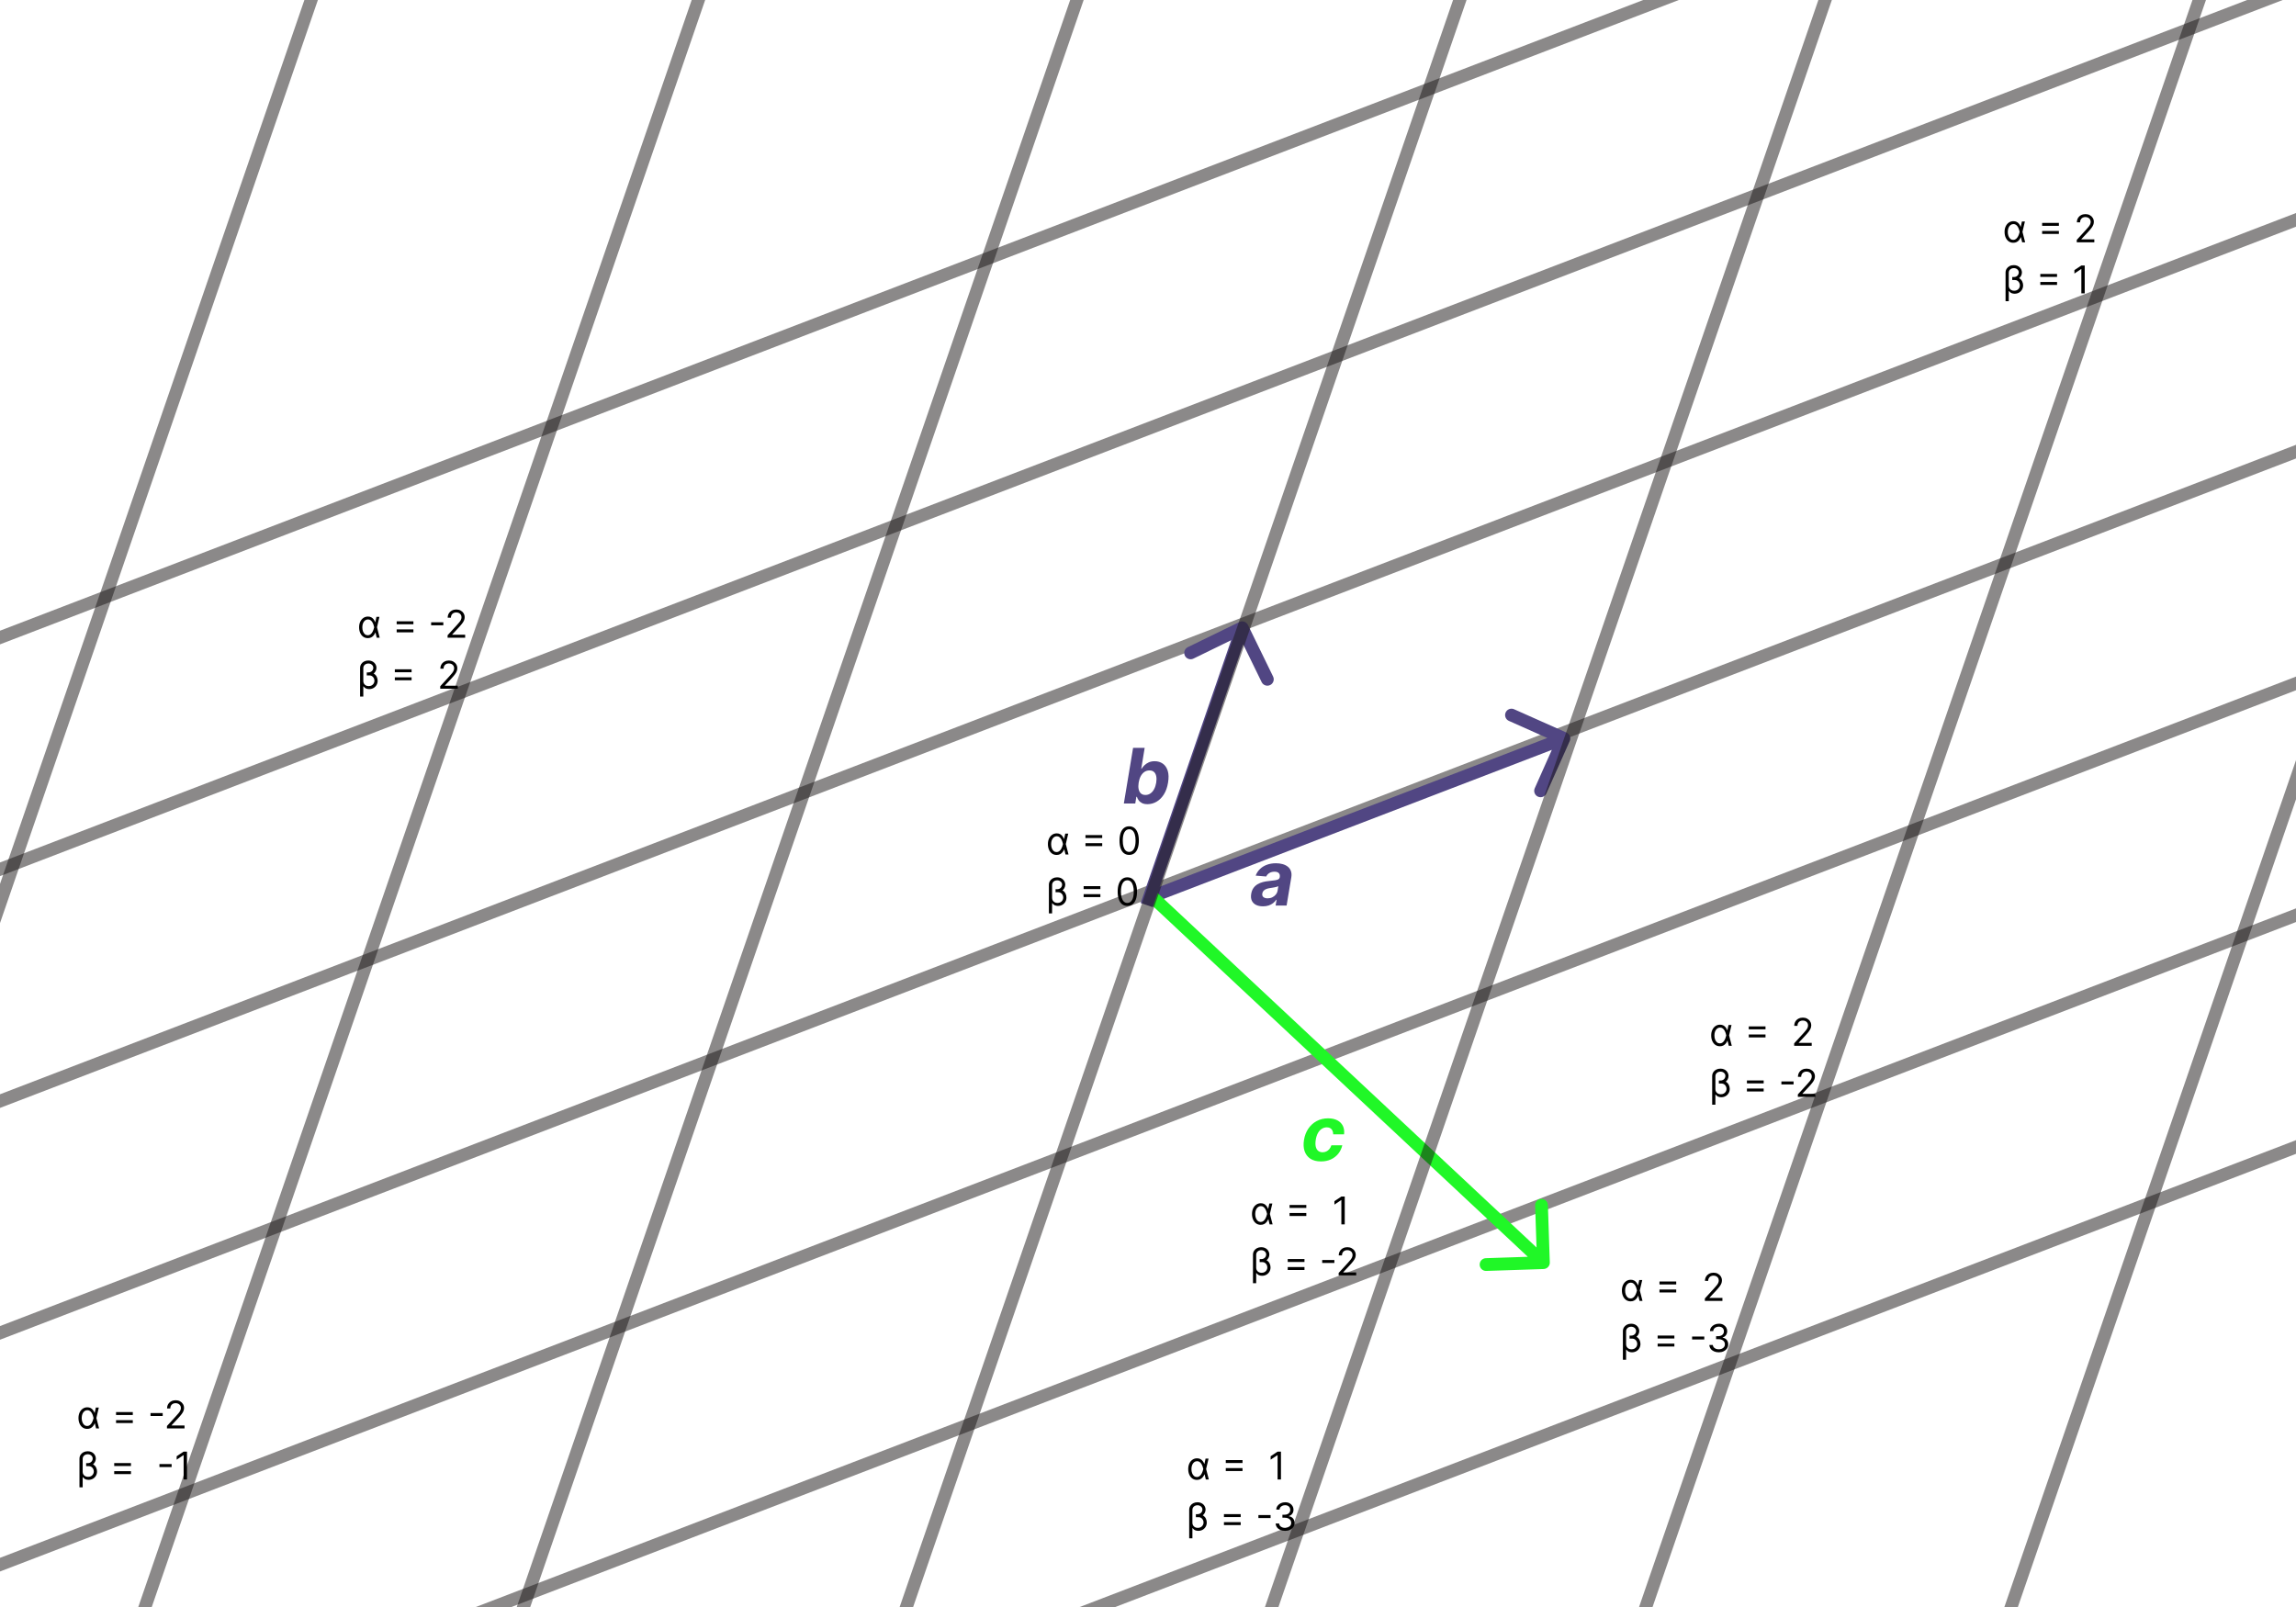 <svg width="180" height="126" viewBox="0 0 180 126" fill="none" xmlns="http://www.w3.org/2000/svg">
<rect x="0" y="0" width="180" height="126" fill="#808080" stroke="none"/>
<g clip-path="url(#clip0_1_2)">
<rect width="180" height="126" fill="white"/>
<line x1="-3.179" y1="105.728" x2="183.537" y2="34.054" stroke="#191414" stroke-opacity="0.5"/>
<line x1="-3.179" y1="123.901" x2="183.537" y2="52.227" stroke="#191414" stroke-opacity="0.5"/>
<line x1="-3.179" y1="142.075" x2="183.537" y2="70.401" stroke="#191414" stroke-opacity="0.5"/>
<line x1="-3.179" y1="160.248" x2="183.537" y2="88.575" stroke="#191414" stroke-opacity="0.5"/>
<line x1="-3.179" y1="87.554" x2="183.537" y2="15.88" stroke="#191414" stroke-opacity="0.5"/>
<line x1="-3.179" y1="69.38" x2="183.537" y2="-2.293" stroke="#191414" stroke-opacity="0.5"/>
<line x1="-3.179" y1="51.207" x2="183.537" y2="-20.467" stroke="#191414" stroke-opacity="0.5"/>
<path d="M99.014 71.062C98.807 71.062 98.627 71.026 98.475 70.953C98.325 70.879 98.214 70.77 98.143 70.625C98.072 70.48 98.054 70.3 98.09 70.086C98.121 69.904 98.18 69.752 98.266 69.63C98.354 69.506 98.462 69.407 98.588 69.332C98.715 69.256 98.854 69.199 99.008 69.159C99.163 69.119 99.322 69.092 99.487 69.078C99.678 69.058 99.832 69.039 99.952 69.021C100.072 69.002 100.163 68.976 100.222 68.942C100.282 68.906 100.318 68.854 100.331 68.784V68.771C100.352 68.638 100.327 68.534 100.256 68.46C100.187 68.385 100.075 68.347 99.922 68.347C99.76 68.347 99.622 68.383 99.508 68.454C99.396 68.525 99.316 68.615 99.268 68.724L98.441 68.656C98.515 68.457 98.626 68.285 98.776 68.141C98.926 67.994 99.107 67.882 99.319 67.804C99.531 67.724 99.768 67.685 100.031 67.685C100.212 67.685 100.382 67.706 100.54 67.749C100.699 67.791 100.836 67.857 100.951 67.947C101.067 68.036 101.151 68.151 101.202 68.292C101.255 68.431 101.266 68.598 101.234 68.793L100.866 71H100.005L100.082 70.546H100.056C99.987 70.648 99.901 70.739 99.8 70.817C99.7 70.894 99.584 70.954 99.453 70.998C99.322 71.04 99.176 71.062 99.014 71.062ZM99.379 70.435C99.511 70.435 99.632 70.409 99.743 70.356C99.855 70.303 99.947 70.23 100.02 70.139C100.094 70.048 100.141 69.945 100.161 69.83L100.216 69.483C100.188 69.501 100.146 69.518 100.092 69.532C100.04 69.546 99.982 69.56 99.92 69.572C99.859 69.584 99.797 69.594 99.734 69.604C99.672 69.613 99.616 69.621 99.566 69.63C99.457 69.646 99.359 69.671 99.272 69.704C99.185 69.739 99.115 69.785 99.061 69.843C99.007 69.9 98.974 69.971 98.961 70.056C98.941 70.18 98.97 70.274 99.048 70.34C99.128 70.403 99.238 70.435 99.379 70.435Z" fill="#514683"/>
<path d="M103.56 91.064C103.223 91.064 102.946 90.993 102.729 90.851C102.513 90.707 102.362 90.508 102.275 90.254C102.19 90 102.175 89.707 102.23 89.376C102.284 89.041 102.397 88.747 102.569 88.494C102.741 88.24 102.959 88.042 103.223 87.9C103.489 87.756 103.787 87.685 104.118 87.685C104.403 87.685 104.645 87.737 104.842 87.84C105.04 87.944 105.185 88.09 105.277 88.277C105.369 88.465 105.401 88.685 105.371 88.938H104.516C104.518 88.776 104.476 88.644 104.391 88.543C104.305 88.442 104.18 88.392 104.016 88.392C103.874 88.392 103.743 88.43 103.624 88.507C103.506 88.582 103.406 88.692 103.323 88.837C103.242 88.982 103.185 89.158 103.153 89.364C103.119 89.572 103.118 89.75 103.151 89.896C103.183 90.043 103.246 90.154 103.338 90.231C103.43 90.308 103.547 90.346 103.688 90.346C103.793 90.346 103.89 90.325 103.979 90.282C104.07 90.239 104.15 90.178 104.218 90.097C104.286 90.014 104.339 89.915 104.376 89.8H105.232C105.174 90.052 105.068 90.272 104.915 90.461C104.763 90.65 104.572 90.798 104.342 90.904C104.112 91.011 103.851 91.064 103.56 91.064Z" fill="#20F727"/>
<path d="M88.106 63L88.831 58.636H89.739L89.47 60.277H89.496C89.55 60.189 89.622 60.099 89.713 60.008C89.805 59.916 89.918 59.84 90.052 59.778C90.185 59.716 90.344 59.685 90.527 59.685C90.766 59.685 90.975 59.747 91.156 59.872C91.336 59.996 91.466 60.182 91.546 60.432C91.625 60.681 91.633 60.993 91.571 61.368C91.511 61.733 91.401 62.041 91.241 62.293C91.082 62.543 90.891 62.732 90.668 62.861C90.446 62.989 90.211 63.053 89.962 63.053C89.786 63.053 89.641 63.024 89.528 62.966C89.415 62.908 89.328 62.834 89.266 62.746C89.203 62.657 89.158 62.567 89.131 62.476H89.087L89.001 63H88.106ZM89.268 61.364C89.237 61.558 89.236 61.728 89.266 61.873C89.297 62.018 89.356 62.131 89.445 62.212C89.534 62.291 89.651 62.331 89.796 62.331C89.945 62.331 90.077 62.291 90.192 62.209C90.309 62.127 90.406 62.014 90.482 61.869C90.559 61.722 90.613 61.554 90.644 61.364C90.674 61.175 90.675 61.008 90.646 60.865C90.618 60.722 90.56 60.609 90.472 60.528C90.383 60.447 90.264 60.407 90.114 60.407C89.967 60.407 89.836 60.446 89.719 60.524C89.604 60.602 89.508 60.713 89.43 60.856C89.353 61 89.299 61.169 89.268 61.364Z" fill="#514683"/>
<path d="M123.064 58.1C123.176 57.848 123.063 57.552 122.81 57.44L118.699 55.609C118.447 55.497 118.152 55.611 118.039 55.863C117.927 56.115 118.04 56.411 118.293 56.523L121.947 58.15L120.32 61.804C120.208 62.056 120.321 62.352 120.573 62.464C120.826 62.577 121.121 62.463 121.233 62.211L123.064 58.1ZM90.111 70.906L122.786 58.363L122.428 57.43L89.752 69.973L90.111 70.906Z" fill="#514683"/>
<path d="M121.017 99.5C121.293 99.49 121.509 99.259 121.5 98.983L121.35 94.486C121.341 94.21 121.109 93.994 120.833 94.003C120.557 94.012 120.341 94.243 120.35 94.519L120.484 98.517L116.486 98.65C116.21 98.659 115.994 98.891 116.003 99.167C116.012 99.443 116.243 99.659 116.519 99.65L121.017 99.5ZM89.658 70.365L120.658 99.365L121.342 98.635L90.342 69.635L89.658 70.365Z" fill="#20F727"/>
<path d="M97.835 48.999C97.714 48.751 97.414 48.648 97.166 48.769L93.122 50.742C92.873 50.863 92.77 51.162 92.891 51.41C93.012 51.658 93.312 51.761 93.56 51.64L97.155 49.887L98.909 53.482C99.03 53.73 99.329 53.833 99.577 53.712C99.825 53.591 99.928 53.292 99.807 53.044L97.835 48.999ZM90.37 71.128L97.858 49.381L96.913 49.056L89.424 70.802L90.37 71.128Z" fill="#514683"/>
<path d="M63.559 147.781L117.199 -8" stroke="#191414" stroke-opacity="0.5"/>
<path d="M34.919 143.781L88.559 -12" stroke="#191414" stroke-opacity="0.5"/>
<path d="M6.28 140.781L59.919 -15" stroke="#191414" stroke-opacity="0.5"/>
<path d="M-22.36 135.781L31.279 -20" stroke="#191414" stroke-opacity="0.5"/>
<path d="M-51 131.781L2.64 -24" stroke="#191414" stroke-opacity="0.5"/>
<path d="M92.199 147.781L145.839 -8" stroke="#191414" stroke-opacity="0.5"/>
<path d="M120.839 149.781L174.478 -6" stroke="#191414" stroke-opacity="0.5"/>
<path d="M149.478 149.781L203.118 -6" stroke="#191414" stroke-opacity="0.5"/>
<path d="M178.118 152.781L231.758 -3" stroke="#191414" stroke-opacity="0.5"/>
<path d="M82.831 67.034C82.695 67.033 82.576 66.996 82.474 66.923C82.373 66.85 82.294 66.75 82.238 66.622C82.181 66.494 82.153 66.347 82.153 66.182C82.153 66.018 82.183 65.873 82.242 65.747C82.302 65.621 82.383 65.522 82.488 65.45C82.592 65.378 82.712 65.342 82.848 65.342C82.947 65.342 83.033 65.362 83.106 65.4C83.178 65.438 83.24 65.49 83.29 65.558C83.341 65.625 83.384 65.702 83.419 65.79H83.517L83.555 66.178L83.769 67H83.534L83.334 66.178C83.323 66.126 83.307 66.065 83.285 65.996C83.263 65.928 83.233 65.86 83.196 65.795C83.159 65.73 83.112 65.676 83.055 65.633C82.998 65.59 82.929 65.568 82.848 65.568C82.761 65.568 82.685 65.594 82.618 65.647C82.551 65.7 82.499 65.772 82.461 65.865C82.424 65.959 82.405 66.065 82.405 66.186C82.405 66.304 82.423 66.41 82.458 66.505C82.494 66.598 82.543 66.673 82.607 66.727C82.671 66.781 82.746 66.808 82.831 66.808C82.91 66.808 82.978 66.787 83.037 66.743C83.095 66.699 83.144 66.644 83.184 66.578C83.223 66.511 83.255 66.443 83.279 66.373C83.304 66.302 83.322 66.239 83.334 66.186L83.513 65.364H83.747L83.555 66.186L83.517 66.587H83.432C83.395 66.675 83.349 66.753 83.293 66.821C83.239 66.888 83.173 66.941 83.096 66.979C83.02 67.016 82.932 67.035 82.831 67.034ZM85.098 65.709V65.479H86.41V65.709H85.098ZM85.098 66.34V66.109H86.41V66.34H85.098ZM88.524 67.03C88.364 67.03 88.227 66.986 88.114 66.899C88.001 66.811 87.915 66.683 87.855 66.516C87.796 66.349 87.766 66.146 87.766 65.909C87.766 65.673 87.796 65.472 87.855 65.305C87.916 65.137 88.002 65.01 88.115 64.921C88.229 64.833 88.365 64.788 88.524 64.788C88.683 64.788 88.82 64.833 88.932 64.921C89.046 65.01 89.133 65.137 89.192 65.305C89.253 65.472 89.283 65.673 89.283 65.909C89.283 66.146 89.253 66.349 89.193 66.516C89.134 66.683 89.047 66.811 88.935 66.899C88.822 66.986 88.685 67.03 88.524 67.03ZM88.524 66.796C88.683 66.796 88.807 66.719 88.895 66.565C88.983 66.412 89.027 66.193 89.027 65.909C89.027 65.72 89.007 65.559 88.966 65.427C88.927 65.294 88.869 65.192 88.794 65.123C88.719 65.053 88.629 65.019 88.524 65.019C88.367 65.019 88.243 65.096 88.155 65.252C88.066 65.407 88.022 65.626 88.022 65.909C88.022 66.098 88.041 66.258 88.081 66.391C88.121 66.523 88.178 66.623 88.253 66.692C88.328 66.761 88.419 66.796 88.524 66.796ZM82.754 69.739H82.967C83.117 69.739 83.238 69.77 83.332 69.834C83.426 69.897 83.495 69.977 83.539 70.074C83.584 70.171 83.606 70.271 83.606 70.374C83.606 70.497 83.578 70.609 83.52 70.708C83.463 70.807 83.383 70.885 83.283 70.944C83.182 71.001 83.067 71.03 82.938 71.03C82.859 71.03 82.781 71.015 82.703 70.986C82.626 70.956 82.558 70.9 82.499 70.817L82.481 70.825V70.408C82.481 70.477 82.499 70.541 82.533 70.6C82.567 70.659 82.617 70.707 82.68 70.742C82.744 70.778 82.82 70.796 82.908 70.796C83 70.796 83.079 70.776 83.146 70.737C83.213 70.698 83.265 70.646 83.301 70.582C83.337 70.519 83.355 70.449 83.355 70.374C83.355 70.303 83.339 70.235 83.306 70.172C83.274 70.108 83.229 70.056 83.17 70.017C83.112 69.976 83.043 69.956 82.963 69.956H82.754V69.739ZM82.878 68.788C82.979 68.788 83.069 68.805 83.147 68.837C83.226 68.87 83.293 68.914 83.347 68.969C83.401 69.024 83.442 69.086 83.47 69.154C83.499 69.222 83.513 69.292 83.513 69.364C83.513 69.453 83.49 69.542 83.445 69.631C83.399 69.719 83.329 69.793 83.236 69.852C83.142 69.91 83.023 69.939 82.878 69.939H82.754V69.722H82.874C82.956 69.722 83.026 69.704 83.085 69.671C83.144 69.636 83.188 69.592 83.219 69.537C83.25 69.483 83.266 69.425 83.266 69.364C83.266 69.266 83.228 69.184 83.153 69.12C83.078 69.055 82.987 69.023 82.878 69.023C82.805 69.023 82.739 69.038 82.679 69.067C82.619 69.097 82.571 69.139 82.535 69.192C82.499 69.245 82.481 69.307 82.481 69.376V71.614H82.23V69.376C82.23 69.264 82.258 69.164 82.313 69.075C82.369 68.986 82.446 68.916 82.543 68.865C82.641 68.814 82.753 68.788 82.878 68.788ZM84.954 69.709V69.479H86.267V69.709H84.954ZM84.954 70.34V70.109H86.267V70.34H84.954ZM88.381 71.03C88.22 71.03 88.084 70.986 87.971 70.899C87.858 70.811 87.772 70.683 87.712 70.516C87.652 70.349 87.622 70.146 87.622 69.909C87.622 69.673 87.652 69.472 87.712 69.305C87.772 69.137 87.859 69.01 87.972 68.921C88.085 68.833 88.222 68.788 88.381 68.788C88.54 68.788 88.676 68.833 88.789 68.921C88.903 69.01 88.989 69.137 89.049 69.305C89.109 69.472 89.139 69.673 89.139 69.909C89.139 70.146 89.11 70.349 89.05 70.516C88.99 70.683 88.904 70.811 88.791 70.899C88.678 70.986 88.541 71.03 88.381 71.03ZM88.381 70.796C88.54 70.796 88.663 70.719 88.752 70.565C88.84 70.412 88.884 70.193 88.884 69.909C88.884 69.72 88.864 69.559 88.823 69.427C88.783 69.294 88.726 69.192 88.65 69.123C88.576 69.053 88.486 69.019 88.381 69.019C88.223 69.019 88.1 69.096 88.011 69.252C87.922 69.407 87.878 69.626 87.878 69.909C87.878 70.098 87.898 70.258 87.938 70.391C87.978 70.523 88.035 70.623 88.109 70.692C88.184 70.761 88.275 70.796 88.381 70.796Z" fill="black"/>
<path d="M134.831 82.034C134.695 82.033 134.576 81.996 134.474 81.923C134.373 81.85 134.294 81.75 134.238 81.622C134.181 81.494 134.153 81.347 134.153 81.182C134.153 81.018 134.183 80.873 134.242 80.747C134.301 80.621 134.384 80.522 134.488 80.45C134.592 80.378 134.712 80.342 134.848 80.342C134.947 80.342 135.033 80.362 135.106 80.4C135.178 80.438 135.24 80.49 135.29 80.558C135.341 80.625 135.384 80.702 135.419 80.79H135.517L135.555 81.178L135.768 82H135.534L135.334 81.178C135.323 81.126 135.307 81.065 135.285 80.996C135.263 80.928 135.233 80.86 135.196 80.795C135.159 80.73 135.112 80.676 135.055 80.633C134.998 80.59 134.929 80.568 134.848 80.568C134.761 80.568 134.685 80.594 134.618 80.647C134.551 80.7 134.499 80.772 134.461 80.865C134.424 80.959 134.405 81.065 134.405 81.186C134.405 81.304 134.423 81.41 134.458 81.505C134.494 81.598 134.543 81.673 134.607 81.727C134.671 81.781 134.746 81.808 134.831 81.808C134.91 81.808 134.978 81.787 135.037 81.743C135.095 81.699 135.144 81.644 135.184 81.578C135.223 81.511 135.255 81.443 135.279 81.373C135.304 81.302 135.322 81.239 135.334 81.186L135.513 80.364H135.747L135.555 81.186L135.517 81.587H135.432C135.395 81.675 135.349 81.753 135.293 81.821C135.239 81.888 135.173 81.941 135.096 81.979C135.02 82.016 134.932 82.035 134.831 82.034ZM137.098 80.709V80.479H138.411V80.709H137.098ZM137.098 81.34V81.109H138.411V81.34H137.098ZM140.657 82V81.808L141.377 81.02C141.461 80.928 141.531 80.847 141.585 80.779C141.64 80.71 141.681 80.646 141.707 80.585C141.734 80.524 141.747 80.46 141.747 80.394C141.747 80.317 141.729 80.25 141.692 80.194C141.656 80.138 141.606 80.095 141.543 80.064C141.48 80.034 141.409 80.019 141.33 80.019C141.246 80.019 141.173 80.036 141.11 80.071C141.049 80.105 141.001 80.153 140.967 80.215C140.933 80.276 140.916 80.349 140.916 80.432H140.665C140.665 80.304 140.695 80.192 140.753 80.095C140.812 79.999 140.893 79.923 140.994 79.869C141.097 79.815 141.211 79.788 141.338 79.788C141.466 79.788 141.579 79.815 141.678 79.869C141.777 79.923 141.854 79.996 141.91 80.088C141.967 80.179 141.995 80.281 141.995 80.394C141.995 80.474 141.98 80.552 141.951 80.629C141.922 80.705 141.873 80.79 141.802 80.883C141.731 80.977 141.634 81.09 141.509 81.224L141.019 81.749V81.766H142.033V82H140.657ZM134.754 84.739H134.967C135.116 84.739 135.238 84.77 135.332 84.834C135.426 84.897 135.495 84.977 135.539 85.074C135.584 85.171 135.607 85.271 135.607 85.374C135.607 85.497 135.578 85.609 135.52 85.708C135.463 85.807 135.384 85.885 135.283 85.944C135.182 86.001 135.067 86.03 134.938 86.03C134.859 86.03 134.781 86.015 134.703 85.986C134.626 85.956 134.558 85.9 134.499 85.817L134.482 85.825V85.408C134.482 85.477 134.499 85.541 134.533 85.6C134.567 85.659 134.616 85.707 134.68 85.742C134.744 85.778 134.82 85.796 134.908 85.796C135 85.796 135.08 85.776 135.146 85.737C135.213 85.698 135.265 85.646 135.301 85.582C135.337 85.519 135.355 85.449 135.355 85.374C135.355 85.303 135.339 85.235 135.306 85.172C135.274 85.108 135.229 85.056 135.17 85.017C135.112 84.976 135.043 84.956 134.963 84.956H134.754V84.739ZM134.878 83.788C134.979 83.788 135.069 83.805 135.147 83.837C135.226 83.87 135.293 83.914 135.347 83.969C135.401 84.024 135.442 84.086 135.47 84.154C135.499 84.222 135.513 84.292 135.513 84.364C135.513 84.453 135.49 84.542 135.445 84.631C135.399 84.719 135.33 84.793 135.236 84.852C135.142 84.91 135.023 84.939 134.878 84.939H134.754V84.722H134.874C134.956 84.722 135.026 84.704 135.085 84.671C135.143 84.636 135.188 84.592 135.219 84.537C135.25 84.483 135.266 84.425 135.266 84.364C135.266 84.266 135.228 84.184 135.153 84.12C135.078 84.055 134.987 84.023 134.878 84.023C134.805 84.023 134.739 84.038 134.679 84.067C134.619 84.097 134.571 84.139 134.535 84.192C134.499 84.245 134.482 84.307 134.482 84.376V86.614H134.23V84.376C134.23 84.264 134.258 84.164 134.313 84.075C134.369 83.986 134.446 83.916 134.543 83.865C134.641 83.814 134.753 83.788 134.878 83.788ZM136.954 84.947V84.717H138.267V84.947H136.954ZM136.954 85.578V85.348H138.267V85.578H136.954ZM140.611 84.792V85.026H139.656V84.792H140.611ZM140.947 86V85.808L141.667 85.02C141.751 84.928 141.821 84.847 141.876 84.779C141.93 84.71 141.971 84.646 141.997 84.585C142.024 84.524 142.037 84.46 142.037 84.394C142.037 84.317 142.019 84.25 141.982 84.194C141.946 84.138 141.896 84.095 141.833 84.064C141.77 84.034 141.699 84.019 141.62 84.019C141.536 84.019 141.463 84.036 141.4 84.071C141.339 84.105 141.291 84.153 141.257 84.215C141.223 84.276 141.206 84.349 141.206 84.432H140.955C140.955 84.304 140.985 84.192 141.044 84.095C141.102 83.999 141.183 83.923 141.284 83.869C141.387 83.815 141.501 83.788 141.628 83.788C141.756 83.788 141.869 83.815 141.968 83.869C142.067 83.923 142.144 83.996 142.2 84.088C142.257 84.179 142.285 84.281 142.285 84.394C142.285 84.474 142.27 84.552 142.241 84.629C142.213 84.705 142.163 84.79 142.092 84.883C142.021 84.977 141.924 85.09 141.799 85.224L141.309 85.749V85.766H142.323V86H140.947Z" fill="black"/>
<path d="M93.831 116.034C93.695 116.033 93.576 115.996 93.474 115.923C93.373 115.85 93.294 115.75 93.238 115.622C93.181 115.494 93.153 115.347 93.153 115.182C93.153 115.018 93.183 114.873 93.242 114.747C93.302 114.621 93.383 114.522 93.488 114.45C93.592 114.378 93.712 114.342 93.848 114.342C93.947 114.342 94.033 114.362 94.106 114.4C94.178 114.437 94.24 114.49 94.29 114.558C94.341 114.625 94.384 114.702 94.419 114.79H94.517L94.555 115.178L94.769 116H94.534L94.334 115.178C94.323 115.126 94.307 115.065 94.285 114.996C94.263 114.928 94.233 114.86 94.196 114.795C94.159 114.73 94.112 114.676 94.055 114.633C93.998 114.59 93.929 114.568 93.848 114.568C93.761 114.568 93.685 114.594 93.618 114.647C93.551 114.7 93.499 114.772 93.461 114.865C93.424 114.958 93.405 115.065 93.405 115.186C93.405 115.304 93.423 115.41 93.458 115.505C93.494 115.598 93.543 115.673 93.607 115.727C93.671 115.781 93.746 115.808 93.831 115.808C93.91 115.808 93.978 115.787 94.037 115.743C94.095 115.699 94.144 115.644 94.184 115.578C94.223 115.511 94.255 115.443 94.279 115.373C94.304 115.301 94.322 115.239 94.334 115.186L94.513 114.364H94.747L94.555 115.186L94.517 115.587H94.432C94.395 115.675 94.349 115.753 94.293 115.821C94.239 115.888 94.173 115.941 94.096 115.979C94.02 116.016 93.932 116.035 93.831 116.034ZM96.098 114.709V114.479H97.41V114.709H96.098ZM96.098 115.339V115.109H97.41V115.339H96.098ZM100.424 113.818V116H100.159V114.095H100.147L99.614 114.449V114.18L100.159 113.818H100.424ZM93.754 118.739H93.967C94.117 118.739 94.238 118.77 94.332 118.833C94.426 118.897 94.495 118.977 94.539 119.074C94.584 119.172 94.606 119.271 94.606 119.374C94.606 119.497 94.578 119.609 94.52 119.708C94.463 119.807 94.383 119.885 94.283 119.944C94.182 120.001 94.067 120.03 93.938 120.03C93.859 120.03 93.781 120.015 93.703 119.986C93.626 119.956 93.558 119.9 93.499 119.817L93.481 119.825V119.408C93.481 119.477 93.499 119.542 93.533 119.6C93.567 119.659 93.617 119.707 93.68 119.742C93.744 119.778 93.82 119.795 93.908 119.795C94 119.795 94.079 119.776 94.146 119.737C94.213 119.698 94.265 119.646 94.301 119.582C94.337 119.518 94.355 119.449 94.355 119.374C94.355 119.303 94.339 119.235 94.306 119.172C94.274 119.108 94.229 119.056 94.17 119.017C94.112 118.976 94.043 118.956 93.963 118.956H93.754V118.739ZM93.878 117.788C93.979 117.788 94.069 117.805 94.147 117.837C94.226 117.87 94.293 117.914 94.347 117.969C94.401 118.024 94.442 118.086 94.47 118.154C94.499 118.222 94.513 118.292 94.513 118.364C94.513 118.453 94.49 118.542 94.445 118.631C94.399 118.719 94.329 118.793 94.236 118.852C94.142 118.91 94.023 118.939 93.878 118.939H93.754V118.722H93.874C93.956 118.722 94.026 118.705 94.085 118.67C94.144 118.636 94.188 118.592 94.219 118.537C94.25 118.483 94.266 118.425 94.266 118.364C94.266 118.266 94.228 118.184 94.153 118.12C94.078 118.055 93.987 118.023 93.878 118.023C93.805 118.023 93.739 118.038 93.679 118.067C93.619 118.097 93.571 118.139 93.535 118.192C93.499 118.245 93.481 118.307 93.481 118.376V120.614H93.23V118.376C93.23 118.264 93.258 118.164 93.313 118.075C93.369 117.986 93.446 117.916 93.543 117.865C93.641 117.814 93.753 117.788 93.878 117.788ZM95.954 118.947V118.717H97.267V118.947H95.954ZM95.954 119.578V119.348H97.267V119.578H95.954ZM99.611 118.792V119.026H98.656V118.792H99.611ZM100.751 120.03C100.611 120.03 100.485 120.006 100.375 119.957C100.266 119.909 100.179 119.842 100.114 119.756C100.05 119.669 100.015 119.569 100.01 119.455H100.278C100.284 119.525 100.308 119.586 100.351 119.637C100.393 119.687 100.449 119.726 100.518 119.754C100.587 119.782 100.663 119.795 100.747 119.795C100.841 119.795 100.924 119.779 100.996 119.746C101.069 119.714 101.125 119.668 101.167 119.61C101.208 119.552 101.228 119.484 101.228 119.408C101.228 119.327 101.209 119.257 101.169 119.196C101.129 119.134 101.071 119.086 100.994 119.051C100.917 119.016 100.824 118.999 100.713 118.999H100.538V118.764H100.713C100.799 118.764 100.875 118.749 100.941 118.717C101.007 118.686 101.058 118.642 101.095 118.585C101.133 118.528 101.152 118.462 101.152 118.385C101.152 118.311 101.135 118.247 101.103 118.192C101.07 118.137 101.024 118.095 100.964 118.064C100.905 118.034 100.836 118.018 100.755 118.018C100.68 118.018 100.609 118.032 100.542 118.06C100.476 118.087 100.422 118.126 100.38 118.178C100.339 118.229 100.316 118.291 100.312 118.364H100.057C100.061 118.249 100.095 118.149 100.16 118.063C100.225 117.977 100.309 117.909 100.413 117.861C100.519 117.812 100.634 117.788 100.76 117.788C100.895 117.788 101.01 117.816 101.107 117.87C101.204 117.924 101.278 117.996 101.33 118.085C101.381 118.173 101.407 118.269 101.407 118.372C101.407 118.495 101.375 118.6 101.31 118.686C101.247 118.773 101.16 118.833 101.049 118.866V118.884C101.187 118.906 101.295 118.965 101.372 119.059C101.45 119.153 101.488 119.269 101.488 119.408C101.488 119.526 101.456 119.633 101.391 119.727C101.328 119.821 101.24 119.895 101.129 119.949C101.019 120.003 100.892 120.03 100.751 120.03Z" fill="black"/>
<path d="M98.831 96.034C98.695 96.033 98.576 95.996 98.474 95.923C98.373 95.85 98.294 95.75 98.238 95.622C98.181 95.494 98.153 95.347 98.153 95.182C98.153 95.018 98.183 94.873 98.242 94.747C98.302 94.621 98.383 94.522 98.488 94.45C98.592 94.378 98.712 94.342 98.848 94.342C98.947 94.342 99.033 94.362 99.106 94.4C99.178 94.438 99.24 94.49 99.29 94.558C99.341 94.625 99.384 94.702 99.419 94.79H99.517L99.555 95.178L99.769 96H99.534L99.334 95.178C99.323 95.126 99.307 95.065 99.285 94.996C99.263 94.928 99.233 94.86 99.196 94.795C99.159 94.73 99.112 94.676 99.055 94.633C98.998 94.59 98.929 94.568 98.848 94.568C98.761 94.568 98.685 94.594 98.618 94.647C98.551 94.7 98.499 94.772 98.461 94.865C98.424 94.959 98.405 95.065 98.405 95.186C98.405 95.304 98.423 95.41 98.458 95.505C98.494 95.598 98.543 95.673 98.607 95.727C98.671 95.781 98.746 95.808 98.831 95.808C98.91 95.808 98.978 95.787 99.037 95.743C99.095 95.699 99.144 95.644 99.184 95.578C99.223 95.511 99.255 95.443 99.279 95.373C99.304 95.302 99.322 95.239 99.334 95.186L99.513 94.364H99.747L99.555 95.186L99.517 95.587H99.432C99.395 95.675 99.349 95.753 99.293 95.821C99.239 95.888 99.173 95.941 99.096 95.979C99.02 96.016 98.932 96.035 98.831 96.034ZM101.098 94.709V94.479H102.411V94.709H101.098ZM101.098 95.34V95.109H102.411V95.34H101.098ZM105.424 93.818V96H105.159V94.095H105.147L104.614 94.449V94.18L105.159 93.818H105.424ZM98.754 98.739H98.967C99.117 98.739 99.238 98.77 99.332 98.834C99.426 98.897 99.495 98.977 99.539 99.074C99.584 99.171 99.606 99.271 99.606 99.374C99.606 99.497 99.578 99.609 99.52 99.708C99.463 99.807 99.383 99.885 99.283 99.944C99.182 100.001 99.067 100.03 98.938 100.03C98.859 100.03 98.781 100.015 98.703 99.986C98.626 99.956 98.558 99.9 98.499 99.817L98.481 99.825V99.408C98.481 99.477 98.499 99.541 98.533 99.6C98.567 99.659 98.617 99.707 98.68 99.742C98.744 99.778 98.82 99.796 98.908 99.796C99 99.796 99.079 99.776 99.146 99.737C99.213 99.698 99.265 99.646 99.301 99.582C99.337 99.519 99.355 99.449 99.355 99.374C99.355 99.303 99.339 99.235 99.306 99.172C99.274 99.108 99.229 99.056 99.17 99.017C99.112 98.976 99.043 98.956 98.963 98.956H98.754V98.739ZM98.878 97.788C98.979 97.788 99.069 97.805 99.147 97.837C99.226 97.87 99.293 97.914 99.347 97.969C99.401 98.024 99.442 98.086 99.47 98.154C99.499 98.222 99.513 98.292 99.513 98.364C99.513 98.453 99.49 98.542 99.445 98.631C99.399 98.719 99.329 98.793 99.236 98.852C99.142 98.91 99.023 98.939 98.878 98.939H98.754V98.722H98.874C98.956 98.722 99.026 98.704 99.085 98.671C99.144 98.636 99.188 98.592 99.219 98.537C99.25 98.483 99.266 98.425 99.266 98.364C99.266 98.266 99.228 98.184 99.153 98.12C99.078 98.055 98.987 98.023 98.878 98.023C98.805 98.023 98.739 98.038 98.679 98.067C98.619 98.097 98.571 98.139 98.535 98.192C98.499 98.245 98.481 98.307 98.481 98.376V100.614H98.23V98.376C98.23 98.264 98.258 98.164 98.313 98.075C98.369 97.986 98.446 97.916 98.543 97.865C98.641 97.814 98.753 97.788 98.878 97.788ZM100.954 98.947V98.717H102.267V98.947H100.954ZM100.954 99.578V99.348H102.267V99.578H100.954ZM104.611 98.792V99.026H103.656V98.792H104.611ZM104.947 100V99.808L105.667 99.02C105.751 98.928 105.821 98.847 105.876 98.779C105.93 98.71 105.971 98.646 105.997 98.585C106.024 98.524 106.037 98.46 106.037 98.394C106.037 98.317 106.019 98.25 105.982 98.194C105.946 98.138 105.896 98.095 105.833 98.064C105.77 98.034 105.699 98.019 105.62 98.019C105.536 98.019 105.463 98.036 105.4 98.071C105.339 98.105 105.291 98.153 105.257 98.215C105.223 98.276 105.206 98.349 105.206 98.432H104.955C104.955 98.304 104.985 98.192 105.044 98.095C105.102 97.999 105.183 97.923 105.284 97.869C105.387 97.815 105.501 97.788 105.628 97.788C105.756 97.788 105.869 97.815 105.968 97.869C106.067 97.923 106.144 97.996 106.2 98.088C106.257 98.179 106.285 98.281 106.285 98.394C106.285 98.474 106.27 98.552 106.241 98.629C106.213 98.705 106.163 98.79 106.092 98.883C106.021 98.977 105.924 99.09 105.799 99.224L105.309 99.749V99.766H106.323V100H104.947Z" fill="black"/>
<path d="M127.831 102.034C127.695 102.033 127.576 101.996 127.474 101.923C127.373 101.85 127.294 101.75 127.238 101.622C127.181 101.494 127.153 101.347 127.153 101.182C127.153 101.018 127.183 100.873 127.242 100.747C127.301 100.621 127.384 100.522 127.488 100.45C127.592 100.378 127.712 100.342 127.848 100.342C127.947 100.342 128.033 100.362 128.106 100.4C128.178 100.437 128.24 100.49 128.29 100.558C128.341 100.625 128.384 100.702 128.419 100.79H128.517L128.555 101.178L128.768 102H128.534L128.334 101.178C128.323 101.126 128.307 101.065 128.285 100.996C128.263 100.928 128.233 100.86 128.196 100.795C128.159 100.73 128.112 100.676 128.055 100.633C127.998 100.59 127.929 100.568 127.848 100.568C127.761 100.568 127.685 100.594 127.618 100.647C127.551 100.7 127.499 100.772 127.461 100.865C127.424 100.958 127.405 101.065 127.405 101.186C127.405 101.304 127.423 101.41 127.458 101.505C127.494 101.598 127.543 101.673 127.607 101.727C127.671 101.781 127.746 101.808 127.831 101.808C127.91 101.808 127.978 101.787 128.037 101.743C128.095 101.699 128.144 101.644 128.184 101.578C128.223 101.511 128.255 101.443 128.279 101.373C128.304 101.301 128.322 101.239 128.334 101.186L128.513 100.364H128.747L128.555 101.186L128.517 101.587H128.432C128.395 101.675 128.349 101.753 128.293 101.821C128.239 101.888 128.173 101.941 128.096 101.979C128.02 102.016 127.932 102.035 127.831 102.034ZM130.098 100.709V100.479H131.411V100.709H130.098ZM130.098 101.339V101.109H131.411V101.339H130.098ZM133.657 102V101.808L134.377 101.02C134.461 100.928 134.531 100.847 134.585 100.779C134.64 100.71 134.681 100.646 134.707 100.585C134.734 100.524 134.747 100.46 134.747 100.393C134.747 100.317 134.729 100.25 134.692 100.194C134.656 100.138 134.606 100.095 134.543 100.064C134.48 100.034 134.409 100.018 134.33 100.018C134.246 100.018 134.173 100.036 134.11 100.071C134.049 100.105 134.001 100.153 133.967 100.214C133.933 100.276 133.916 100.349 133.916 100.432H133.665C133.665 100.304 133.695 100.192 133.753 100.095C133.812 99.999 133.893 99.923 133.994 99.869C134.097 99.815 134.211 99.788 134.338 99.788C134.466 99.788 134.579 99.815 134.678 99.869C134.777 99.923 134.854 99.996 134.91 100.088C134.967 100.179 134.995 100.281 134.995 100.393C134.995 100.474 134.98 100.552 134.951 100.629C134.922 100.705 134.873 100.79 134.802 100.884C134.731 100.977 134.634 101.09 134.509 101.224L134.019 101.749V101.766H135.033V102H133.657ZM127.754 104.739H127.967C128.116 104.739 128.238 104.77 128.332 104.833C128.426 104.897 128.495 104.977 128.539 105.074C128.584 105.172 128.607 105.271 128.607 105.374C128.607 105.497 128.578 105.609 128.52 105.708C128.463 105.807 128.384 105.885 128.283 105.944C128.182 106.001 128.067 106.03 127.938 106.03C127.859 106.03 127.781 106.015 127.703 105.986C127.626 105.956 127.558 105.9 127.499 105.817L127.482 105.825V105.408C127.482 105.477 127.499 105.542 127.533 105.6C127.567 105.659 127.616 105.707 127.68 105.742C127.744 105.778 127.82 105.795 127.908 105.795C128 105.795 128.08 105.776 128.146 105.737C128.213 105.698 128.265 105.646 128.301 105.582C128.337 105.518 128.355 105.449 128.355 105.374C128.355 105.303 128.339 105.235 128.306 105.172C128.274 105.108 128.229 105.056 128.17 105.017C128.112 104.976 128.043 104.956 127.963 104.956H127.754V104.739ZM127.878 103.788C127.979 103.788 128.069 103.805 128.147 103.837C128.226 103.87 128.293 103.914 128.347 103.969C128.401 104.024 128.442 104.086 128.47 104.154C128.499 104.222 128.513 104.292 128.513 104.364C128.513 104.453 128.49 104.542 128.445 104.631C128.399 104.719 128.33 104.793 128.236 104.852C128.142 104.91 128.023 104.939 127.878 104.939H127.754V104.722H127.874C127.956 104.722 128.026 104.705 128.085 104.67C128.143 104.636 128.188 104.592 128.219 104.537C128.25 104.483 128.266 104.425 128.266 104.364C128.266 104.266 128.228 104.184 128.153 104.12C128.078 104.055 127.987 104.023 127.878 104.023C127.805 104.023 127.739 104.038 127.679 104.067C127.619 104.097 127.571 104.139 127.535 104.192C127.499 104.245 127.482 104.307 127.482 104.376V106.614H127.23V104.376C127.23 104.264 127.258 104.164 127.313 104.075C127.369 103.986 127.446 103.916 127.543 103.865C127.641 103.814 127.753 103.788 127.878 103.788ZM129.954 104.947V104.717H131.267V104.947H129.954ZM129.954 105.578V105.348H131.267V105.578H129.954ZM133.611 104.792V105.026H132.656V104.792H133.611ZM134.751 106.03C134.611 106.03 134.485 106.006 134.375 105.957C134.266 105.909 134.179 105.842 134.114 105.756C134.05 105.669 134.015 105.569 134.01 105.455H134.278C134.284 105.525 134.308 105.586 134.351 105.637C134.393 105.687 134.449 105.726 134.518 105.754C134.587 105.782 134.663 105.795 134.747 105.795C134.841 105.795 134.924 105.779 134.996 105.746C135.069 105.714 135.125 105.668 135.167 105.61C135.208 105.552 135.228 105.484 135.228 105.408C135.228 105.327 135.209 105.257 135.169 105.196C135.129 105.134 135.071 105.086 134.994 105.051C134.917 105.016 134.824 104.999 134.713 104.999H134.538V104.764H134.713C134.799 104.764 134.875 104.749 134.941 104.717C135.007 104.686 135.058 104.642 135.095 104.585C135.133 104.528 135.152 104.462 135.152 104.385C135.152 104.311 135.135 104.247 135.103 104.192C135.07 104.137 135.024 104.095 134.964 104.064C134.905 104.034 134.836 104.018 134.755 104.018C134.68 104.018 134.609 104.032 134.542 104.06C134.476 104.087 134.422 104.126 134.38 104.178C134.339 104.229 134.316 104.291 134.312 104.364H134.057C134.061 104.249 134.095 104.149 134.16 104.063C134.225 103.977 134.309 103.909 134.413 103.861C134.519 103.812 134.634 103.788 134.76 103.788C134.895 103.788 135.01 103.816 135.107 103.87C135.204 103.924 135.278 103.996 135.33 104.085C135.381 104.173 135.407 104.269 135.407 104.372C135.407 104.495 135.375 104.6 135.31 104.686C135.247 104.773 135.16 104.833 135.049 104.866V104.884C135.187 104.906 135.295 104.965 135.372 105.059C135.45 105.153 135.488 105.269 135.488 105.408C135.488 105.526 135.456 105.633 135.391 105.727C135.328 105.821 135.24 105.895 135.129 105.949C135.019 106.003 134.892 106.03 134.751 106.03Z" fill="black"/>
<path d="M157.831 19.034C157.695 19.033 157.576 18.996 157.474 18.923C157.373 18.85 157.294 18.75 157.238 18.622C157.181 18.494 157.153 18.347 157.153 18.182C157.153 18.018 157.183 17.873 157.242 17.747C157.301 17.621 157.384 17.522 157.488 17.45C157.592 17.378 157.712 17.342 157.848 17.342C157.947 17.342 158.033 17.361 158.106 17.4C158.178 17.438 158.24 17.49 158.29 17.558C158.341 17.625 158.384 17.702 158.419 17.79H158.517L158.555 18.178L158.768 19H158.534L158.334 18.178C158.323 18.126 158.307 18.065 158.285 17.996C158.263 17.928 158.233 17.86 158.196 17.795C158.159 17.73 158.112 17.676 158.055 17.633C157.998 17.59 157.929 17.568 157.848 17.568C157.761 17.568 157.685 17.595 157.618 17.647C157.551 17.7 157.499 17.772 157.461 17.865C157.424 17.959 157.405 18.065 157.405 18.186C157.405 18.304 157.423 18.41 157.458 18.505C157.494 18.598 157.543 18.673 157.607 18.727C157.671 18.781 157.746 18.808 157.831 18.808C157.91 18.808 157.978 18.787 158.037 18.743C158.095 18.699 158.144 18.644 158.184 18.578C158.223 18.511 158.255 18.443 158.279 18.372C158.304 18.302 158.322 18.239 158.334 18.186L158.513 17.364H158.747L158.555 18.186L158.517 18.587H158.432C158.395 18.675 158.349 18.753 158.293 18.821C158.239 18.889 158.173 18.941 158.096 18.979C158.02 19.016 157.932 19.035 157.831 19.034ZM160.098 17.709V17.479H161.411V17.709H160.098ZM160.098 18.34V18.109H161.411V18.34H160.098ZM162.813 19V18.808L163.533 18.02C163.617 17.928 163.687 17.847 163.742 17.779C163.796 17.71 163.837 17.646 163.863 17.585C163.89 17.524 163.904 17.46 163.904 17.393C163.904 17.317 163.885 17.25 163.848 17.194C163.812 17.138 163.762 17.095 163.699 17.064C163.636 17.034 163.565 17.018 163.486 17.018C163.402 17.018 163.329 17.036 163.267 17.071C163.205 17.105 163.157 17.153 163.123 17.215C163.089 17.276 163.073 17.349 163.073 17.432H162.821C162.821 17.304 162.851 17.192 162.91 17.095C162.969 16.999 163.049 16.923 163.15 16.869C163.253 16.815 163.367 16.788 163.495 16.788C163.622 16.788 163.736 16.815 163.834 16.869C163.933 16.923 164.011 16.996 164.067 17.088C164.123 17.179 164.151 17.281 164.151 17.393C164.151 17.474 164.136 17.552 164.107 17.629C164.079 17.705 164.029 17.79 163.958 17.884C163.888 17.977 163.79 18.09 163.665 18.224L163.175 18.749V18.766H164.189V19H162.813ZM157.754 21.739H157.967C158.116 21.739 158.238 21.77 158.332 21.834C158.426 21.897 158.495 21.977 158.539 22.074C158.584 22.172 158.607 22.271 158.607 22.374C158.607 22.497 158.578 22.609 158.52 22.708C158.463 22.807 158.384 22.885 158.283 22.944C158.182 23.001 158.067 23.03 157.938 23.03C157.859 23.03 157.781 23.015 157.703 22.986C157.626 22.956 157.558 22.9 157.499 22.817L157.482 22.825V22.408C157.482 22.477 157.499 22.541 157.533 22.601C157.567 22.659 157.616 22.707 157.68 22.742C157.744 22.778 157.82 22.796 157.908 22.796C158 22.796 158.08 22.776 158.146 22.737C158.213 22.698 158.265 22.646 158.301 22.582C158.337 22.518 158.355 22.449 158.355 22.374C158.355 22.303 158.339 22.235 158.306 22.172C158.274 22.108 158.229 22.056 158.17 22.017C158.112 21.976 158.043 21.956 157.963 21.956H157.754V21.739ZM157.878 20.788C157.979 20.788 158.069 20.805 158.147 20.837C158.226 20.87 158.293 20.914 158.347 20.97C158.401 21.024 158.442 21.086 158.47 21.154C158.499 21.222 158.513 21.292 158.513 21.364C158.513 21.453 158.49 21.542 158.445 21.631C158.399 21.719 158.33 21.793 158.236 21.852C158.142 21.91 158.023 21.939 157.878 21.939H157.754V21.722H157.874C157.956 21.722 158.026 21.704 158.085 21.671C158.143 21.636 158.188 21.592 158.219 21.537C158.25 21.483 158.266 21.425 158.266 21.364C158.266 21.266 158.228 21.184 158.153 21.12C158.078 21.055 157.987 21.023 157.878 21.023C157.805 21.023 157.739 21.038 157.679 21.067C157.619 21.097 157.571 21.139 157.535 21.192C157.499 21.245 157.482 21.307 157.482 21.376V23.614H157.23V21.376C157.23 21.264 157.258 21.164 157.313 21.075C157.369 20.986 157.446 20.916 157.543 20.865C157.641 20.814 157.753 20.788 157.878 20.788ZM159.954 21.709V21.479H161.267V21.709H159.954ZM159.954 22.34V22.109H161.267V22.34H159.954ZM163.436 20.818V23H163.172V21.095H163.159L162.627 21.449V21.18L163.172 20.818H163.436Z" fill="black"/>
<path d="M28.831 50.034C28.695 50.033 28.576 49.996 28.474 49.923C28.372 49.85 28.294 49.75 28.238 49.622C28.181 49.494 28.153 49.347 28.153 49.182C28.153 49.018 28.183 48.873 28.242 48.747C28.302 48.621 28.384 48.522 28.488 48.45C28.592 48.378 28.712 48.342 28.848 48.342C28.947 48.342 29.033 48.361 29.106 48.4C29.178 48.438 29.24 48.49 29.29 48.557C29.341 48.625 29.384 48.702 29.419 48.79H29.517L29.555 49.178L29.768 50H29.534L29.334 49.178C29.323 49.126 29.307 49.065 29.285 48.996C29.263 48.928 29.233 48.86 29.196 48.795C29.159 48.73 29.112 48.676 29.055 48.633C28.998 48.59 28.929 48.568 28.848 48.568C28.761 48.568 28.685 48.594 28.618 48.647C28.551 48.7 28.499 48.772 28.461 48.865C28.424 48.959 28.405 49.065 28.405 49.186C28.405 49.304 28.423 49.41 28.458 49.505C28.494 49.598 28.543 49.673 28.607 49.727C28.671 49.781 28.746 49.808 28.831 49.808C28.91 49.808 28.978 49.787 29.037 49.743C29.095 49.699 29.144 49.644 29.184 49.578C29.223 49.511 29.255 49.443 29.279 49.373C29.304 49.301 29.322 49.239 29.334 49.186L29.513 48.364H29.747L29.555 49.186L29.517 49.587H29.432C29.395 49.675 29.349 49.753 29.293 49.821C29.239 49.889 29.173 49.941 29.096 49.979C29.02 50.016 28.932 50.035 28.831 50.034ZM31.098 48.947V48.717H32.41V48.947H31.098ZM31.098 49.578V49.348H32.41V49.578H31.098ZM34.755 48.792V49.026H33.8V48.792H34.755ZM35.09 50V49.808L35.81 49.02C35.895 48.928 35.964 48.847 36.019 48.779C36.074 48.71 36.114 48.646 36.141 48.585C36.167 48.524 36.181 48.46 36.181 48.394C36.181 48.317 36.163 48.25 36.126 48.194C36.089 48.138 36.04 48.095 35.977 48.064C35.913 48.034 35.842 48.019 35.763 48.019C35.68 48.019 35.606 48.036 35.544 48.071C35.482 48.105 35.434 48.153 35.4 48.215C35.367 48.276 35.35 48.349 35.35 48.432H35.099C35.099 48.304 35.128 48.192 35.187 48.095C35.246 47.999 35.326 47.923 35.428 47.869C35.53 47.815 35.645 47.788 35.772 47.788C35.9 47.788 36.013 47.815 36.112 47.869C36.211 47.923 36.288 47.996 36.344 48.088C36.4 48.179 36.428 48.281 36.428 48.394C36.428 48.474 36.414 48.552 36.385 48.629C36.356 48.705 36.306 48.79 36.235 48.883C36.165 48.977 36.067 49.09 35.942 49.224L35.452 49.749V49.766H36.467V50H35.09ZM28.754 52.739H28.967C29.116 52.739 29.238 52.77 29.332 52.834C29.426 52.897 29.495 52.977 29.539 53.074C29.584 53.172 29.607 53.271 29.607 53.374C29.607 53.497 29.578 53.609 29.52 53.708C29.463 53.807 29.384 53.885 29.283 53.944C29.182 54.001 29.067 54.03 28.938 54.03C28.859 54.03 28.78 54.015 28.703 53.986C28.626 53.956 28.558 53.9 28.499 53.817L28.482 53.825V53.408C28.482 53.477 28.499 53.541 28.533 53.6C28.567 53.659 28.616 53.707 28.68 53.742C28.744 53.778 28.82 53.795 28.908 53.795C29 53.795 29.079 53.776 29.146 53.737C29.213 53.698 29.265 53.646 29.301 53.582C29.337 53.519 29.355 53.449 29.355 53.374C29.355 53.303 29.339 53.235 29.306 53.172C29.274 53.108 29.229 53.056 29.17 53.017C29.111 52.976 29.043 52.956 28.963 52.956H28.754V52.739ZM28.878 51.788C28.979 51.788 29.069 51.805 29.147 51.837C29.226 51.87 29.293 51.914 29.347 51.969C29.401 52.024 29.442 52.086 29.47 52.154C29.499 52.222 29.513 52.292 29.513 52.364C29.513 52.453 29.49 52.542 29.445 52.631C29.399 52.719 29.329 52.793 29.236 52.852C29.142 52.91 29.023 52.939 28.878 52.939H28.754V52.722H28.874C28.956 52.722 29.026 52.705 29.084 52.67C29.143 52.636 29.188 52.592 29.219 52.537C29.25 52.483 29.266 52.425 29.266 52.364C29.266 52.266 29.228 52.184 29.153 52.12C29.078 52.055 28.986 52.023 28.878 52.023C28.805 52.023 28.739 52.038 28.679 52.068C28.619 52.097 28.571 52.139 28.535 52.192C28.499 52.245 28.482 52.307 28.482 52.376V54.614H28.23V52.376C28.23 52.264 28.258 52.164 28.313 52.075C28.369 51.986 28.446 51.916 28.543 51.865C28.641 51.814 28.753 51.788 28.878 51.788ZM30.954 52.709V52.479H32.267V52.709H30.954ZM30.954 53.34V53.109H32.267V53.34H30.954ZM34.513 54V53.808L35.233 53.02C35.318 52.928 35.387 52.847 35.442 52.779C35.497 52.71 35.537 52.646 35.563 52.585C35.59 52.524 35.604 52.46 35.604 52.394C35.604 52.317 35.585 52.25 35.548 52.194C35.512 52.138 35.462 52.095 35.399 52.064C35.336 52.034 35.265 52.019 35.186 52.019C35.102 52.019 35.029 52.036 34.967 52.071C34.905 52.105 34.857 52.153 34.823 52.215C34.79 52.276 34.773 52.349 34.773 52.432H34.522C34.522 52.304 34.551 52.192 34.61 52.095C34.669 51.999 34.749 51.923 34.851 51.869C34.953 51.815 35.068 51.788 35.195 51.788C35.323 51.788 35.436 51.815 35.535 51.869C35.633 51.923 35.711 51.996 35.767 52.088C35.823 52.179 35.851 52.281 35.851 52.394C35.851 52.474 35.837 52.552 35.807 52.629C35.779 52.705 35.729 52.79 35.658 52.883C35.588 52.977 35.49 53.09 35.365 53.224L34.875 53.749V53.766H35.889V54H34.513Z" fill="black"/>
<path d="M6.831 112.034C6.695 112.033 6.576 111.996 6.474 111.923C6.373 111.85 6.294 111.75 6.238 111.622C6.181 111.494 6.153 111.347 6.153 111.182C6.153 111.018 6.183 110.873 6.242 110.747C6.301 110.621 6.384 110.522 6.488 110.45C6.592 110.378 6.712 110.342 6.848 110.342C6.947 110.342 7.033 110.362 7.106 110.4C7.178 110.437 7.24 110.49 7.29 110.558C7.341 110.625 7.384 110.702 7.419 110.79H7.517L7.555 111.178L7.768 112H7.534L7.334 111.178C7.323 111.126 7.307 111.065 7.285 110.996C7.263 110.928 7.233 110.86 7.196 110.795C7.159 110.73 7.112 110.676 7.055 110.633C6.998 110.59 6.929 110.568 6.848 110.568C6.761 110.568 6.685 110.594 6.618 110.647C6.551 110.7 6.499 110.772 6.461 110.865C6.424 110.958 6.405 111.065 6.405 111.186C6.405 111.304 6.423 111.41 6.458 111.505C6.494 111.598 6.543 111.673 6.607 111.727C6.671 111.781 6.746 111.808 6.831 111.808C6.91 111.808 6.978 111.787 7.037 111.743C7.095 111.699 7.144 111.644 7.184 111.578C7.223 111.511 7.255 111.443 7.279 111.373C7.304 111.301 7.322 111.239 7.334 111.186L7.513 110.364H7.747L7.555 111.186L7.517 111.587H7.432C7.395 111.675 7.349 111.753 7.293 111.821C7.239 111.888 7.173 111.941 7.096 111.979C7.02 112.016 6.932 112.035 6.831 112.034ZM9.098 110.947V110.717H10.411V110.947H9.098ZM9.098 111.578V111.348H10.411V111.578H9.098ZM12.755 110.792V111.026H11.8V110.792H12.755ZM13.09 112V111.808L13.81 111.02C13.895 110.928 13.964 110.847 14.019 110.779C14.074 110.71 14.114 110.646 14.14 110.585C14.168 110.524 14.181 110.46 14.181 110.393C14.181 110.317 14.163 110.25 14.126 110.194C14.089 110.138 14.04 110.095 13.976 110.064C13.913 110.034 13.842 110.018 13.763 110.018C13.68 110.018 13.606 110.036 13.544 110.071C13.482 110.105 13.434 110.153 13.4 110.214C13.367 110.276 13.35 110.349 13.35 110.432H13.099C13.099 110.304 13.128 110.192 13.187 110.095C13.246 109.999 13.326 109.923 13.428 109.869C13.53 109.815 13.645 109.788 13.772 109.788C13.9 109.788 14.013 109.815 14.112 109.869C14.21 109.923 14.288 109.996 14.344 110.088C14.4 110.179 14.428 110.281 14.428 110.393C14.428 110.474 14.414 110.552 14.384 110.629C14.356 110.705 14.306 110.79 14.235 110.884C14.165 110.977 14.067 111.09 13.942 111.224L13.452 111.749V111.766H14.466V112H13.09ZM6.754 114.739H6.967C7.116 114.739 7.238 114.77 7.332 114.833C7.426 114.897 7.495 114.977 7.539 115.074C7.584 115.172 7.607 115.271 7.607 115.374C7.607 115.497 7.578 115.609 7.52 115.708C7.463 115.807 7.384 115.885 7.283 115.944C7.182 116.001 7.067 116.03 6.938 116.03C6.859 116.03 6.781 116.015 6.703 115.986C6.626 115.956 6.558 115.9 6.499 115.817L6.482 115.825V115.408C6.482 115.477 6.499 115.542 6.533 115.6C6.567 115.659 6.616 115.707 6.68 115.742C6.744 115.778 6.82 115.795 6.908 115.795C7 115.795 7.08 115.776 7.146 115.737C7.213 115.698 7.265 115.646 7.301 115.582C7.337 115.518 7.355 115.449 7.355 115.374C7.355 115.303 7.339 115.235 7.306 115.172C7.274 115.108 7.229 115.056 7.17 115.017C7.112 114.976 7.043 114.956 6.963 114.956H6.754V114.739ZM6.878 113.788C6.979 113.788 7.069 113.805 7.147 113.837C7.226 113.87 7.293 113.914 7.347 113.969C7.401 114.024 7.442 114.086 7.47 114.154C7.499 114.222 7.513 114.292 7.513 114.364C7.513 114.453 7.49 114.542 7.445 114.631C7.399 114.719 7.33 114.793 7.236 114.852C7.142 114.91 7.023 114.939 6.878 114.939H6.754V114.722H6.874C6.956 114.722 7.026 114.705 7.085 114.67C7.143 114.636 7.188 114.592 7.219 114.537C7.25 114.483 7.266 114.425 7.266 114.364C7.266 114.266 7.228 114.184 7.153 114.12C7.078 114.055 6.987 114.023 6.878 114.023C6.805 114.023 6.739 114.038 6.679 114.067C6.619 114.097 6.571 114.139 6.535 114.192C6.499 114.245 6.482 114.307 6.482 114.376V116.614H6.23V114.376C6.23 114.264 6.258 114.164 6.313 114.075C6.369 113.986 6.446 113.916 6.543 113.865C6.641 113.814 6.753 113.788 6.878 113.788ZM8.954 114.947V114.717H10.267V114.947H8.954ZM8.954 115.578V115.348H10.267V115.578H8.954ZM13.455 114.792V115.026H12.5V114.792H13.455ZM14.66 113.818V116H14.396V114.095H14.383L13.85 114.449V114.18L14.396 113.818H14.66Z" fill="black"/>
</g>
<defs>
<clipPath id="clip0_1_2">
<rect width="180" height="126" fill="white"/>
</clipPath>
</defs>
</svg>

